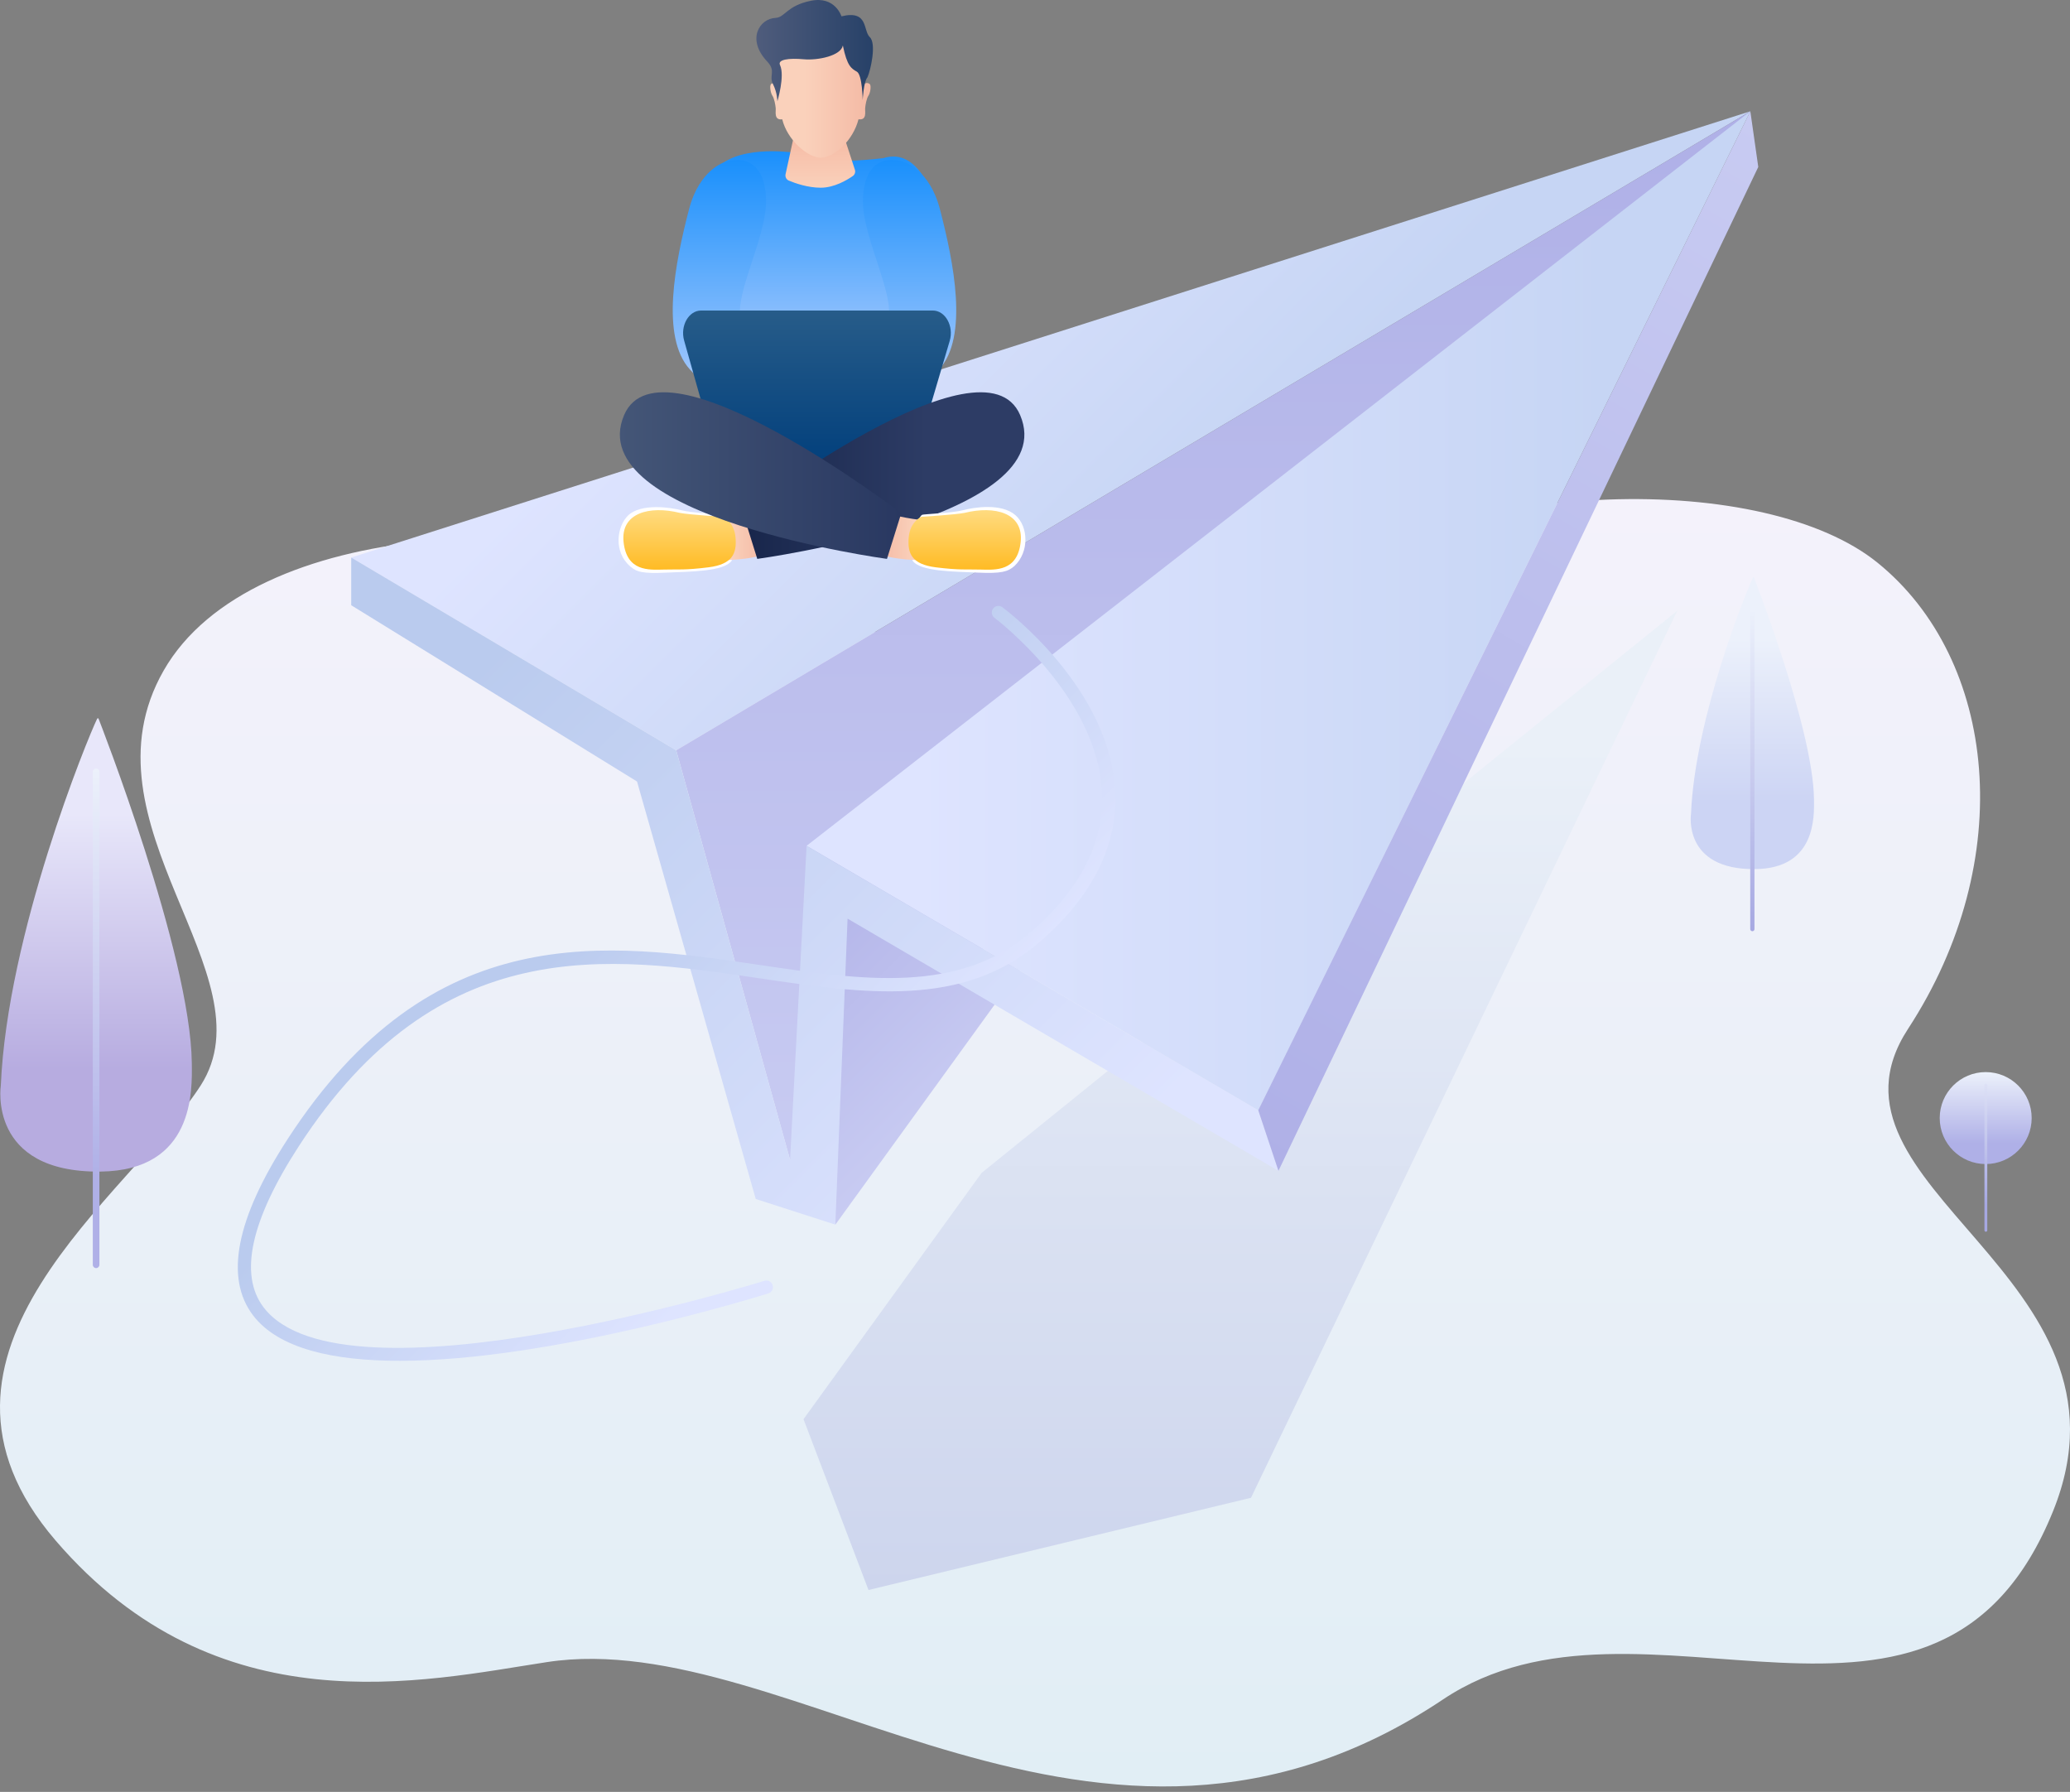 <svg width="238" height="206" viewBox="0 0 238 206" fill="none" xmlns="http://www.w3.org/2000/svg">
<rect x="0" y="0" width="238" height="206" fill="#808080" stroke="none"/>
<path d="M146.795 68.393C133.986 76.463 106.49 77.401 86.318 67.802C66.145 58.202 28.901 59.441 18.814 77.092C8.726 94.743 31.228 112.082 23.08 124.778C14.931 137.473 -12.225 155.428 6.396 177.104C25.016 198.781 48.657 193.255 62.884 191.079C90.981 186.781 126.239 221.897 165.906 195.376C188.762 180.096 222.801 206.59 236.064 173.7C247.006 146.561 207.466 136.533 219.383 118.274C232.055 98.857 229.621 75.848 215.891 64.706C203.103 54.326 168.907 54.459 146.795 68.393Z" fill="url(#paint0_linear)"/>
<path d="M11.346 82.658C11.346 82.658 11.262 82.442 11.148 82.674C10.122 84.76 0.831 107.358 0.094 124.8C0.094 124.8 -1.456 134.821 11.536 134.688C22.381 134.578 22.092 125.34 22.054 122.228C21.91 109.604 11.346 82.658 11.346 82.658Z" fill="url(#paint1_linear)"/>
<path d="M11.05 145.785C10.841 145.785 10.67 145.614 10.67 145.405V88.736C10.67 88.526 10.841 88.356 11.05 88.356C11.259 88.356 11.43 88.526 11.43 88.736V145.405C11.43 145.614 11.259 145.785 11.05 145.785Z" fill="url(#paint2_linear)"/>
<path d="M201.669 66.411C201.669 66.411 201.616 66.27 201.543 66.422C200.882 67.764 194.901 82.318 194.426 93.547C194.426 93.547 193.427 99.999 201.794 99.915C208.779 99.847 208.592 93.896 208.566 91.894C208.471 83.762 201.669 66.411 201.669 66.411Z" fill="url(#paint3_linear)"/>
<path d="M201.479 107.056C201.342 107.056 201.236 106.946 201.236 106.813V70.325C201.236 70.188 201.346 70.082 201.479 70.082C201.612 70.082 201.722 70.192 201.722 70.325V106.813C201.722 106.95 201.616 107.056 201.479 107.056Z" fill="url(#paint4_linear)"/>
<path d="M228.307 133.822C231.226 133.822 233.593 131.455 233.593 128.536C233.593 125.617 231.226 123.25 228.307 123.25C225.388 123.25 223.021 125.617 223.021 128.536C223.021 131.455 225.388 133.822 228.307 133.822Z" fill="url(#paint5_linear)"/>
<path d="M228.326 141.606C228.235 141.606 228.163 141.534 228.163 141.443V124.745C228.163 124.654 228.235 124.582 228.326 124.582C228.417 124.582 228.489 124.654 228.489 124.745V141.443C228.489 141.534 228.417 141.606 228.326 141.606Z" fill="url(#paint6_linear)"/>
<path d="M112.863 134.838L192.845 70.215L143.833 172.188L99.856 182.79L92.385 163.151L112.863 134.838Z" fill="url(#paint7_linear)"/>
<path d="M40.382 64.093L201.247 12.793L77.747 86.258L40.382 64.093Z" fill="url(#paint8_linear)"/>
<path d="M77.747 86.258L90.838 133.337L201.247 12.793L77.747 86.258Z" fill="url(#paint9_linear)"/>
<path d="M92.738 97.238L96.044 140.79L117.206 111.56L92.738 97.238Z" fill="url(#paint10_linear)"/>
<path d="M144.669 127.637L92.738 97.237L201.247 12.793L144.669 127.637Z" fill="url(#paint11_linear)"/>
<path d="M144.669 127.637L92.738 97.237L90.838 133.337L77.747 86.259L40.382 64.094V69.581L73.244 89.846L86.894 137.84L96.044 140.789L97.45 105.609L146.991 134.603L144.669 127.637Z" fill="url(#paint12_linear)"/>
<path d="M146.991 134.602L202.159 19.196L201.247 12.793L144.669 127.637L146.991 134.602Z" fill="url(#paint13_linear)"/>
<path d="M45.926 156.443C38.402 156.443 32.029 155.079 29.088 151.207C25.809 146.89 27.154 140.069 33.082 130.934C49.673 105.364 69.74 108.332 87.448 110.95C99.187 112.686 110.271 114.324 118.574 107.108C124.187 102.229 126.923 96.882 126.706 91.216C126.277 80.018 114.459 71.114 114.341 71.027C114.003 70.776 113.934 70.301 114.185 69.963C114.436 69.625 114.911 69.556 115.249 69.807C115.758 70.187 127.77 79.239 128.23 91.159C128.466 97.308 125.555 103.061 119.577 108.256C110.746 115.932 99.323 114.241 87.232 112.455C69.98 109.905 50.425 107.013 34.362 131.762C28.818 140.305 27.454 146.541 30.304 150.291C39.413 162.28 87.399 147.396 87.882 147.244C88.281 147.118 88.71 147.342 88.835 147.741C88.961 148.14 88.737 148.57 88.338 148.695C86.924 149.132 63.345 156.443 45.926 156.443Z" fill="url(#paint14_linear)"/>
<path d="M91.055 17.522C91.055 17.522 84.291 16.561 82.095 19.757C79.898 22.953 79.093 31.138 79.093 31.138L84.185 30.86L83.755 40.395L93.149 46.057L106.529 38.654L104.492 30.017L108.767 28.869C108.767 28.869 107.494 16.333 101.547 18.184C98.492 18.522 97.526 18.465 97.526 18.465C97.526 18.465 96.721 21.102 93.962 20.878C91.203 20.654 91.055 17.522 91.055 17.522Z" fill="url(#paint15_linear)"/>
<path d="M91.727 13.581L90.321 20.029C90.257 20.333 90.409 20.641 90.69 20.759C91.416 21.063 92.871 21.58 94.365 21.58C95.915 21.58 97.378 20.706 98.051 20.238C98.282 20.079 98.381 19.779 98.29 19.505L96.139 12.927C96.04 12.627 95.744 12.448 95.444 12.502L92.221 13.091C91.978 13.14 91.784 13.33 91.727 13.581Z" fill="url(#paint16_linear)"/>
<path d="M83.329 18.641C85.298 17.968 87.965 18.416 88.076 22.961C88.186 27.502 83.858 34.741 85.408 37.261C86.977 39.81 90.337 43.436 92.472 45.499C91.974 47.923 90.633 49.964 90.633 49.964C90.633 49.964 82.759 46.229 79.332 42.486C75.904 38.743 77.633 30.162 79.222 24.056C80.422 19.45 83.329 18.641 83.329 18.641Z" fill="url(#paint17_linear)"/>
<path d="M103.963 18.641C101.995 17.968 99.327 18.416 99.217 22.961C99.107 27.506 103.435 34.741 101.885 37.261C100.315 39.81 96.956 43.436 94.821 45.499C95.318 47.923 96.66 49.964 96.66 49.964C96.66 49.964 104.533 46.229 107.961 42.486C111.389 38.743 109.66 30.162 108.071 24.056C106.874 19.45 103.963 18.641 103.963 18.641Z" fill="url(#paint18_linear)"/>
<path d="M84.287 53.92H103.401C104.267 53.92 105.039 53.244 105.339 52.229L109.192 39.191C109.694 37.5 108.694 35.699 107.254 35.699H80.609C79.18 35.699 78.184 37.466 78.659 39.153L82.338 52.191C82.63 53.229 83.409 53.92 84.287 53.92Z" fill="url(#paint19_linear)"/>
<path d="M83.523 59.918C83.523 59.918 83.227 59.249 83.003 59.177C82.778 59.105 79.507 58.972 78.313 58.652C77.12 58.333 73.681 57.832 72.211 59.264C70.926 60.514 70.504 63.433 72.458 65.112C73.191 65.766 73.913 65.96 76.626 65.831C79.339 65.701 83.276 65.728 84.139 64.436C84.108 62.297 83.523 59.918 83.523 59.918Z" fill="white"/>
<path d="M86.556 59.176C86.556 59.176 83.398 59.905 82.273 59.799C81.145 59.693 82.087 64.367 82.087 64.367C82.087 64.367 85.1 64.579 87.764 63.789C88.669 60.206 86.556 59.176 86.556 59.176Z" fill="url(#paint20_linear)"/>
<path d="M85.427 59.004L87.069 64.252C87.069 64.252 122.325 59.476 117.286 47.707C113.072 37.873 85.427 59.004 85.427 59.004Z" fill="url(#paint21_linear)"/>
<path d="M83.113 59.411C83.113 59.411 84.405 59.932 84.568 61.782C84.732 63.637 84.2 64.879 81.452 65.221C78.705 65.563 78.009 65.434 76.288 65.48C74.567 65.522 72.066 65.693 71.698 62.326C71.329 58.959 74.677 58.1 78.146 58.959C79.241 59.176 83.113 59.411 83.113 59.411Z" fill="url(#paint22_linear)"/>
<path d="M105.525 59.916C105.525 59.916 105.822 59.248 106.046 59.175C106.27 59.103 109.542 58.97 110.735 58.651C111.928 58.332 115.132 57.804 116.75 59.225C118.251 60.543 118.35 63.458 116.64 65.065C115.907 65.719 115.135 65.958 112.422 65.829C109.709 65.7 105.772 65.727 104.91 64.435C104.94 62.295 105.525 59.916 105.525 59.916Z" fill="white"/>
<path d="M102.489 59.176C102.489 59.176 105.647 59.905 106.772 59.799C107.9 59.693 106.958 64.367 106.958 64.367C106.958 64.367 103.944 64.579 101.281 63.789C100.38 60.206 102.489 59.176 102.489 59.176Z" fill="url(#paint23_linear)"/>
<path d="M103.621 59.004L101.98 64.252C101.98 64.252 66.723 59.476 71.762 47.707C75.976 37.873 103.621 59.004 103.621 59.004Z" fill="url(#paint24_linear)"/>
<path d="M105.935 59.411C105.935 59.411 104.643 59.932 104.48 61.782C104.317 63.637 104.849 64.879 107.596 65.221C110.343 65.563 111.039 65.434 112.76 65.48C114.482 65.522 116.982 65.693 117.351 62.326C117.719 58.959 114.371 58.1 110.902 58.959C109.808 59.176 105.935 59.411 105.935 59.411Z" fill="url(#paint25_linear)"/>
<path d="M99.848 11.002C100.057 10.694 100.19 9.908 100.019 9.68C99.711 9.421 99.415 9.57 99.194 9.794C99.244 7.917 99.08 6.355 99.042 5.96C98.928 4.808 97.788 2.699 94.068 2.699C90.348 2.699 89.626 5.462 89.626 5.462C89.626 5.462 89.383 7.415 89.455 9.786C89.235 9.57 88.942 9.425 88.638 9.68C88.467 9.912 88.6 10.698 88.809 11.002C89.018 11.31 89.151 12.04 89.189 12.442C89.223 12.826 88.957 13.845 89.938 13.715C90.523 16.121 92.89 18.127 94.357 18.127C95.964 18.127 98.1 16.106 98.708 13.712C99.707 13.852 99.438 12.826 99.472 12.439C99.506 12.036 99.639 11.306 99.848 11.002Z" fill="url(#paint26_linear)"/>
<path d="M96.747 1.877C96.747 1.877 96.022 -0.476 93.236 0.087C90.451 0.649 90.265 2.002 89.17 2.055C87.304 2.146 85.815 4.537 88.205 7.067C89.269 8.196 88.368 8.679 88.878 9.678C89.383 10.678 89.379 11.646 89.379 11.646C89.379 11.646 90.268 8.724 89.683 7.478C89.379 6.836 90.721 6.661 92.393 6.813C94.065 6.965 96.698 6.399 96.907 5.228C97.401 7.626 97.895 7.877 98.522 8.242C99.149 8.606 99.187 11.502 99.187 11.502C99.187 11.502 99.297 9.374 99.734 8.891C100.095 8.105 100.798 5.015 100.004 4.267C99.21 3.518 99.875 1.117 96.747 1.877Z" fill="url(#paint27_linear)"/>
<defs>
<linearGradient id="paint0_linear" x1="119.001" y1="57.375" x2="119.001" y2="205.374" gradientUnits="userSpaceOnUse">
<stop offset="9.59002e-08" stop-color="#F4F2FB"/>
<stop offset="1" stop-color="#E1EEF5"/>
</linearGradient>
<linearGradient id="paint1_linear" x1="11.05" y1="134.692" x2="11.05" y2="82.565" gradientUnits="userSpaceOnUse">
<stop offset="0.227" stop-color="#B7ACE0"/>
<stop offset="0.789" stop-color="#E8E7FA"/>
</linearGradient>
<linearGradient id="paint2_linear" x1="11.05" y1="88.355" x2="11.05" y2="145.785" gradientUnits="userSpaceOnUse">
<stop stop-color="#ECF1FB"/>
<stop offset="0.818" stop-color="#AFB0E7"/>
</linearGradient>
<linearGradient id="paint3_linear" x1="201.478" y1="99.915" x2="201.478" y2="66.351" gradientUnits="userSpaceOnUse">
<stop offset="0.227" stop-color="#CCD4F4"/>
<stop offset="0.789" stop-color="#ECF1FB"/>
</linearGradient>
<linearGradient id="paint4_linear" x1="201.479" y1="70.079" x2="201.479" y2="107.057" gradientUnits="userSpaceOnUse">
<stop stop-color="#ECF1FB"/>
<stop offset="1" stop-color="#A6A8E2"/>
</linearGradient>
<linearGradient id="paint5_linear" x1="228.307" y1="133.825" x2="228.307" y2="123.25" gradientUnits="userSpaceOnUse">
<stop offset="0.227" stop-color="#AFB0E7"/>
<stop offset="1" stop-color="#ECF1FB"/>
</linearGradient>
<linearGradient id="paint6_linear" x1="228.326" y1="124.584" x2="228.326" y2="141.606" gradientUnits="userSpaceOnUse">
<stop offset="9.59002e-08" stop-color="#DDE1F6"/>
<stop offset="0.818" stop-color="#A6A8E2"/>
</linearGradient>
<linearGradient id="paint7_linear" x1="142.615" y1="182.789" x2="142.615" y2="70.216" gradientUnits="userSpaceOnUse">
<stop stop-color="#CDD5ED"/>
<stop offset="0.866" stop-color="#EAF0F8"/>
</linearGradient>
<linearGradient id="paint8_linear" x1="93.422" y1="11.05" x2="148.205" y2="65.833" gradientUnits="userSpaceOnUse">
<stop offset="0.116" stop-color="#DEE4FF"/>
<stop offset="0.847" stop-color="#C6D5F4"/>
</linearGradient>
<linearGradient id="paint9_linear" x1="139.497" y1="133.335" x2="139.497" y2="12.792" gradientUnits="userSpaceOnUse">
<stop stop-color="#C8CBF2"/>
<stop offset="1" stop-color="#AFB0E7"/>
</linearGradient>
<linearGradient id="paint10_linear" x1="108.642" y1="128.193" x2="85.211" y2="104.762" gradientUnits="userSpaceOnUse">
<stop stop-color="#C8CBF2"/>
<stop offset="1" stop-color="#AFB0E7"/>
</linearGradient>
<linearGradient id="paint11_linear" x1="92.736" y1="70.214" x2="201.246" y2="70.214" gradientUnits="userSpaceOnUse">
<stop offset="0.116" stop-color="#DEE4FF"/>
<stop offset="0.847" stop-color="#C6D5F4"/>
</linearGradient>
<linearGradient id="paint12_linear" x1="132.319" y1="149.275" x2="43.759" y2="60.715" gradientUnits="userSpaceOnUse">
<stop offset="0.116" stop-color="#DEE4FF"/>
<stop offset="0.847" stop-color="#BACBEE"/>
</linearGradient>
<linearGradient id="paint13_linear" x1="207.273" y1="16.272" x2="140.964" y2="131.122" gradientUnits="userSpaceOnUse">
<stop stop-color="#C8CBF2"/>
<stop offset="1" stop-color="#AFB0E7"/>
</linearGradient>
<linearGradient id="paint14_linear" x1="99.484" y1="137.661" x2="61.921" y2="100.098" gradientUnits="userSpaceOnUse">
<stop offset="0.116" stop-color="#DEE4FF"/>
<stop offset="0.847" stop-color="#BACBEE"/>
</linearGradient>
<linearGradient id="paint15_linear" x1="93.93" y1="46.058" x2="93.93" y2="17.387" gradientUnits="userSpaceOnUse">
<stop stop-color="#C3D5FD"/>
<stop offset="1" stop-color="#1A90FC"/>
</linearGradient>
<linearGradient id="paint16_linear" x1="94.316" y1="12.496" x2="94.316" y2="21.579" gradientUnits="userSpaceOnUse">
<stop stop-color="#F4AE98"/>
<stop offset="1" stop-color="#FAD1BB"/>
</linearGradient>
<linearGradient id="paint17_linear" x1="84.902" y1="49.959" x2="84.902" y2="18.386" gradientUnits="userSpaceOnUse">
<stop stop-color="#C3D5FD"/>
<stop offset="1" stop-color="#1A90FC"/>
</linearGradient>
<linearGradient id="paint18_linear" x1="102.358" y1="49.977" x2="102.358" y2="18.404" gradientUnits="userSpaceOnUse">
<stop stop-color="#C3D5FD"/>
<stop offset="1" stop-color="#1A90FC"/>
</linearGradient>
<linearGradient id="paint19_linear" x1="93.93" y1="35.701" x2="93.93" y2="53.921" gradientUnits="userSpaceOnUse">
<stop stop-color="#275C89"/>
<stop offset="1" stop-color="#013F7C"/>
</linearGradient>
<linearGradient id="paint20_linear" x1="87.991" y1="61.785" x2="81.72" y2="61.785" gradientUnits="userSpaceOnUse">
<stop stop-color="#F4B9A4"/>
<stop offset="0.652" stop-color="#FAD1BB"/>
</linearGradient>
<linearGradient id="paint21_linear" x1="85.427" y1="54.675" x2="117.778" y2="54.675" gradientUnits="userSpaceOnUse">
<stop stop-color="#18264B"/>
<stop offset="0.652" stop-color="#2D3C65"/>
</linearGradient>
<linearGradient id="paint22_linear" x1="78.133" y1="58.651" x2="78.133" y2="65.498" gradientUnits="userSpaceOnUse">
<stop stop-color="#FFDB80"/>
<stop offset="1" stop-color="#FFBB24"/>
</linearGradient>
<linearGradient id="paint23_linear" x1="101.057" y1="61.785" x2="107.328" y2="61.785" gradientUnits="userSpaceOnUse">
<stop stop-color="#F4B9A4"/>
<stop offset="0.652" stop-color="#FAD1BB"/>
</linearGradient>
<linearGradient id="paint24_linear" x1="71.27" y1="54.675" x2="103.621" y2="54.675" gradientUnits="userSpaceOnUse">
<stop stop-color="#445677"/>
<stop offset="1" stop-color="#293861"/>
</linearGradient>
<linearGradient id="paint25_linear" x1="110.915" y1="58.651" x2="110.915" y2="65.498" gradientUnits="userSpaceOnUse">
<stop stop-color="#FFDB80"/>
<stop offset="1" stop-color="#FFBB24"/>
</linearGradient>
<linearGradient id="paint26_linear" x1="100.096" y1="10.411" x2="88.556" y2="10.411" gradientUnits="userSpaceOnUse">
<stop stop-color="#F4B9A4"/>
<stop offset="0.652" stop-color="#FAD1BB"/>
</linearGradient>
<linearGradient id="paint27_linear" x1="86.968" y1="5.825" x2="100.366" y2="5.825" gradientUnits="userSpaceOnUse">
<stop stop-color="#4F5C7C"/>
<stop offset="1" stop-color="#274168"/>
</linearGradient>
</defs>
</svg>
